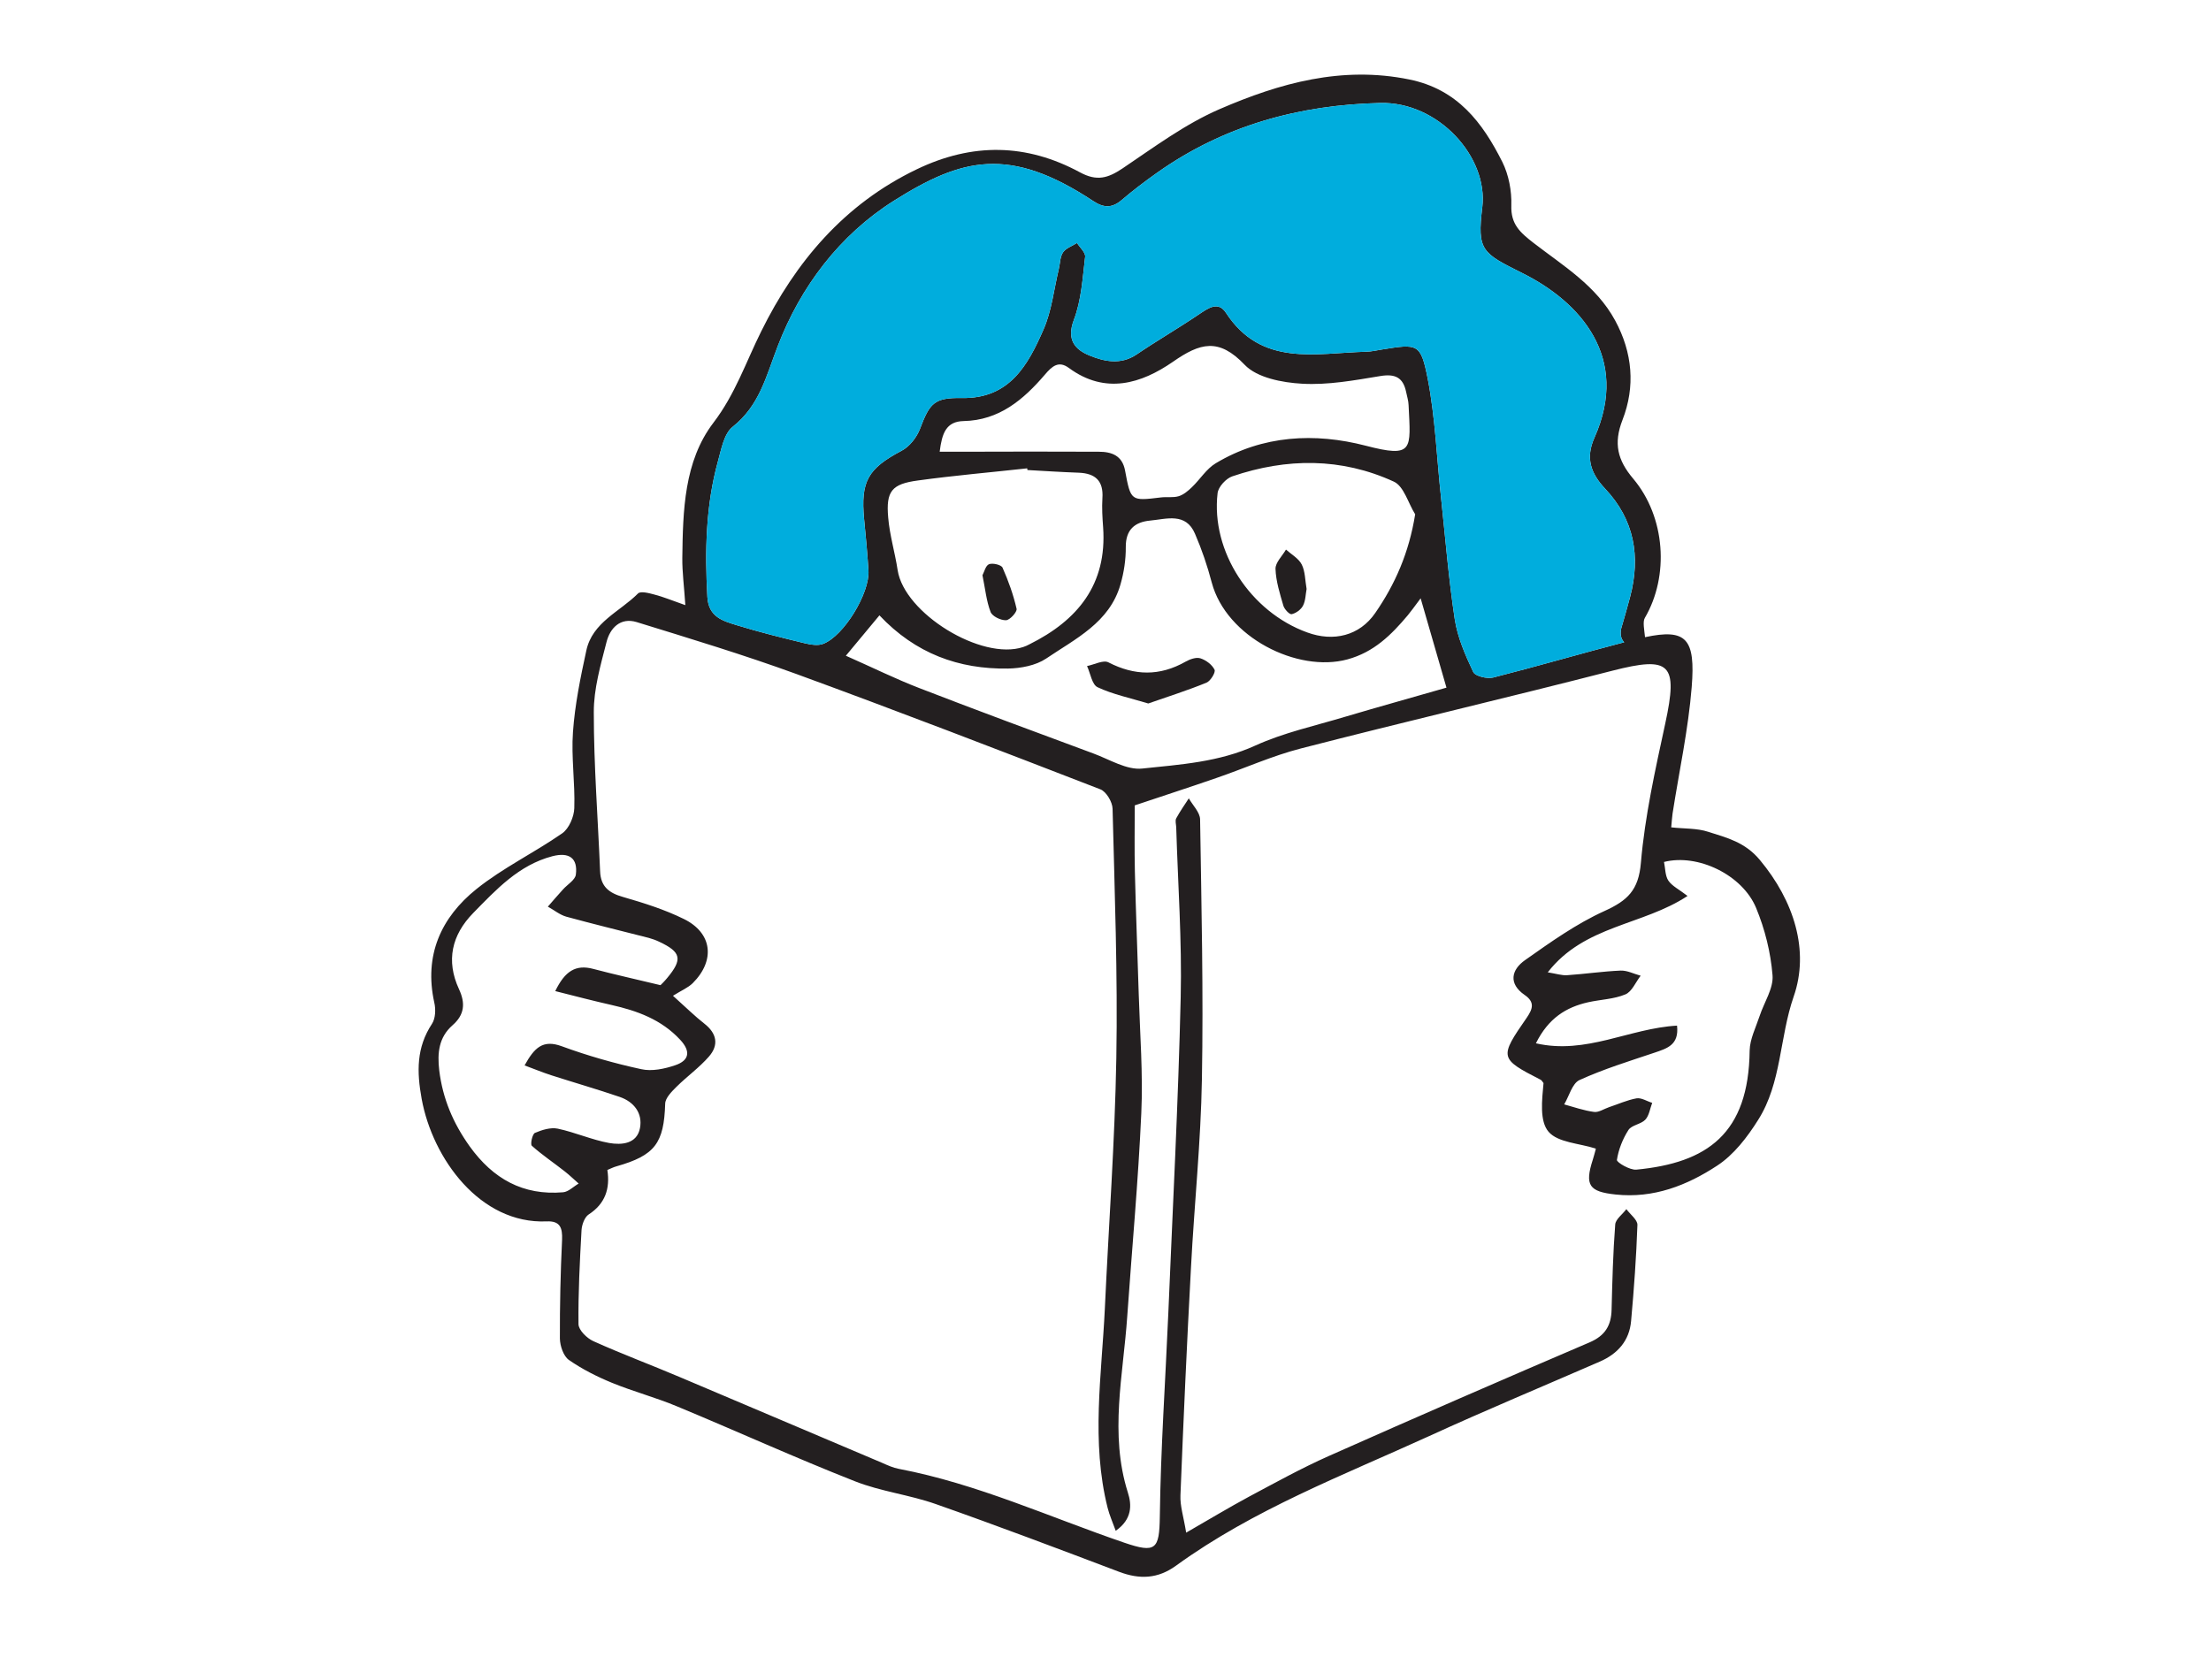 <?xml version="1.0" encoding="utf-8"?>
<!-- Generator: Adobe Illustrator 15.1.0, SVG Export Plug-In . SVG Version: 6.00 Build 0)  -->
<!DOCTYPE svg PUBLIC "-//W3C//DTD SVG 1.1//EN" "http://www.w3.org/Graphics/SVG/1.1/DTD/svg11.dtd">
<svg version="1.1" id="Layer_1" xmlns="http://www.w3.org/2000/svg" x="0px" y="0px"
	 width="150px" height="114px" viewBox="5 9 150 114"  xml:space="preserve">
<path fill="#231F20" d="M124.393,67.354c-1.004-1.209-2.237-1.507-3.496-1.908c-0.771-0.255-1.637-0.205-2.517-0.304
	c0.033-0.337,0.05-0.642,0.09-0.93c0.444-2.861,1.069-5.708,1.299-8.587c0.264-3.281-0.353-3.988-3.166-3.388
	c-0.05-0.493-0.164-1.044-0.018-1.299c1.679-2.862,1.399-6.86-0.78-9.45c-1.07-1.267-1.35-2.393-0.732-3.989
	c0.88-2.262,0.69-4.564-0.502-6.76c-1.283-2.361-3.52-3.701-5.534-5.257c-0.905-0.706-1.547-1.258-1.505-2.542
	c0.032-0.978-0.174-2.072-0.608-2.946c-1.342-2.673-3.043-4.935-6.309-5.6c-4.574-0.938-8.8,0.247-12.864,2.007
	c-2.344,1.011-4.458,2.59-6.598,4.029c-0.985,0.658-1.734,0.889-2.887,0.264c-3.618-1.958-7.287-2.024-11.07-0.206
	c-4.926,2.36-8.233,6.299-10.553,10.996c-1.044,2.098-1.76,4.26-3.249,6.21c-1.99,2.615-2.064,5.963-2.105,9.178
	c-0.008,0.963,0.124,1.933,0.206,3.192c-0.962-0.338-1.513-0.568-2.089-0.716c-0.37-0.099-0.946-0.255-1.126-0.073
	c-1.225,1.234-3.093,1.949-3.504,3.874c-0.394,1.818-0.773,3.659-0.905,5.519c-0.124,1.711,0.148,3.443,0.09,5.173
	c-0.017,0.584-0.361,1.382-0.813,1.702c-1.901,1.323-4.03,2.345-5.823,3.784c-2.411,1.933-3.57,4.505-2.862,7.707
	c0.107,0.452,0.082,1.076-0.156,1.439c-1.062,1.611-1.037,3.247-0.7,5.099c0.741,4.046,3.965,8.505,8.48,8.308
	c0.913-0.041,1.078,0.435,1.045,1.25c-0.107,2.237-0.156,4.474-0.148,6.703c0.008,0.494,0.239,1.184,0.607,1.447
	c0.897,0.626,1.901,1.133,2.929,1.555c1.447,0.593,2.978,0.996,4.425,1.604c4.022,1.669,7.995,3.479,12.049,5.074
	c1.768,0.7,3.718,0.919,5.51,1.556c4.162,1.463,8.291,3.026,12.42,4.59c1.389,0.525,2.623,0.483,3.866-0.421
	c5.263-3.816,11.317-6.119,17.174-8.792c3.824-1.751,7.715-3.372,11.571-5.051c1.21-0.526,2.007-1.417,2.122-2.756
	c0.197-2.171,0.354-4.342,0.429-6.522c0.008-0.344-0.485-0.707-0.749-1.068c-0.263,0.354-0.731,0.682-0.757,1.044
	c-0.148,1.923-0.197,3.85-0.246,5.775c-0.025,1.077-0.437,1.767-1.489,2.22c-5.913,2.531-11.82,5.1-17.7,7.715
	c-1.851,0.823-3.628,1.808-5.421,2.764c-1.356,0.732-2.682,1.53-4.252,2.435c-0.172-1.07-0.42-1.81-0.388-2.535
	c0.206-5.163,0.437-10.32,0.716-15.477c0.223-4.253,0.667-8.496,0.74-12.748c0.107-5.882-0.032-11.763-0.123-17.643
	c-0.009-0.478-0.501-0.955-0.765-1.425c-0.289,0.444-0.601,0.89-0.855,1.358c-0.084,0.156-0.009,0.395,0,0.601
	c0.114,3.851,0.394,7.697,0.304,11.539c-0.164,7.14-0.543,14.285-0.839,21.424c-0.197,4.609-0.519,9.214-0.577,13.829
	c-0.032,2.209-0.271,2.49-2.409,1.759c-5.075-1.735-9.977-3.997-15.29-5.009c-0.395-0.074-0.773-0.246-1.144-0.411
	c-4.574-1.934-9.138-3.882-13.72-5.817c-1.949-0.829-3.939-1.568-5.873-2.441c-0.436-0.198-0.995-0.748-1.003-1.15
	c-0.024-2.122,0.089-4.261,0.206-6.383c0.024-0.37,0.206-0.88,0.485-1.062c1.118-0.724,1.463-1.745,1.267-3.019
	c0.255-0.107,0.427-0.196,0.617-0.247c2.615-0.741,3.224-1.57,3.306-4.252c0.009-0.387,0.444-0.823,0.766-1.144
	c0.715-0.707,1.546-1.3,2.205-2.056c0.674-0.773,0.543-1.562-0.312-2.229c-0.626-0.487-1.193-1.052-2.131-1.893
	c0.575-0.361,1.02-0.542,1.341-0.856c1.546-1.545,1.332-3.41-0.609-4.357c-1.3-0.641-2.714-1.085-4.113-1.489
	c-0.954-0.27-1.521-0.7-1.562-1.743c-0.148-3.595-0.428-7.188-0.428-10.783c-0.008-1.595,0.461-3.207,0.864-4.777
	c0.238-0.941,0.938-1.688,2.04-1.353c3.626,1.12,7.271,2.223,10.832,3.521c6.909,2.526,13.776,5.174,20.637,7.831
	c0.394,0.155,0.813,0.855,0.822,1.316c0.14,5.632,0.354,11.275,0.255,16.911c-0.099,5.674-0.519,11.35-0.78,17.024
	c-0.215,4.508-0.938,9.015,0.188,13.497c0.123,0.494,0.337,0.969,0.551,1.563c1.127-0.79,1.094-1.763,0.822-2.6
	c-1.258-3.989-0.312-7.97-0.041-11.944c0.32-4.604,0.749-9.194,0.954-13.799c0.122-2.673-0.091-5.363-0.173-8.044
	c-0.082-2.788-0.197-5.568-0.263-8.357c-0.033-1.497-0.009-3-0.009-4.481c1.933-0.65,3.742-1.233,5.543-1.859
	c1.917-0.656,3.784-1.505,5.741-2.006c7.023-1.81,14.089-3.463,21.113-5.271c3.947-1.012,4.475-0.486,3.594,3.585
	c-0.675,3.126-1.381,6.273-1.652,9.45c-0.157,1.859-0.906,2.558-2.46,3.265c-1.916,0.865-3.677,2.123-5.404,3.341
	c-0.92,0.649-1.143,1.586-0.023,2.36c0.707,0.485,0.551,0.944,0.148,1.537c-1.884,2.715-1.859,2.781,0.945,4.221
	c0.074,0.041,0.123,0.147,0.188,0.222c-0.106,1.167-0.279,2.583,0.346,3.307c0.634,0.731,2.057,0.772,3.191,1.135
	c0.01,0.017,0.01,0.024,0.01,0.033c-0.066,0.248-0.132,0.493-0.206,0.731c-0.561,1.736-0.239,2.164,1.546,2.354
	c2.574,0.279,4.852-0.617,6.893-1.958c1.126-0.733,2.048-1.934,2.78-3.103c1.594-2.508,1.447-5.592,2.409-8.364
	C127.773,73.523,126.72,70.144,124.393,67.354 M49.02,72.644c0.239,0.065,0.485,0.155,0.708,0.263
	c1.489,0.699,1.595,1.185,0.534,2.459c-0.188,0.23-0.403,0.437-0.452,0.485c-1.629-0.395-3.102-0.717-4.557-1.103
	c-1.193-0.32-1.925,0.146-2.583,1.505c1.341,0.339,2.565,0.659,3.799,0.938c1.761,0.396,3.397,0.988,4.673,2.361
	c0.739,0.79,0.617,1.406-0.322,1.728c-0.724,0.248-1.595,0.435-2.318,0.271c-1.827-0.395-3.636-0.912-5.389-1.555
	c-1.299-0.478-1.867,0.115-2.524,1.3c0.666,0.246,1.242,0.485,1.833,0.675c1.538,0.493,3.093,0.942,4.622,1.463
	c0.979,0.336,1.563,1.118,1.374,2.113c-0.206,1.087-1.258,1.159-2.097,1.012c-1.176-0.214-2.311-0.724-3.487-0.973
	c-0.485-0.097-1.069,0.086-1.546,0.291c-0.172,0.081-0.321,0.764-0.206,0.871c0.708,0.635,1.497,1.159,2.237,1.743
	c0.329,0.256,0.626,0.552,0.939,0.822c-0.354,0.205-0.691,0.558-1.053,0.591c-2.722,0.231-4.754-0.911-6.341-3.117
	c-1.126-1.578-1.826-3.231-2.064-5.146c-0.14-1.194-0.033-2.245,0.896-3.067c0.823-0.715,0.888-1.498,0.444-2.451
	c-0.896-1.934-0.494-3.676,0.962-5.167c1.563-1.594,3.093-3.257,5.371-3.855c1.143-0.296,1.735,0.132,1.595,1.242
	c-0.042,0.371-0.575,0.675-0.872,1.011c-0.354,0.388-0.691,0.779-1.028,1.169c0.419,0.228,0.814,0.559,1.258,0.682
	C45.286,71.714,47.153,72.166,49.02,72.644 M96.222,57.648c-2.031,0.61-4.136,1.069-6.053,1.941
	c-2.468,1.127-5.091,1.289-7.673,1.562c-1.053,0.116-2.221-0.617-3.308-1.019c-3.948-1.463-7.896-2.922-11.819-4.441
	c-1.604-0.617-3.141-1.382-4.984-2.195c0.847-1.021,1.538-1.843,2.278-2.74c2.451,2.6,5.387,3.661,8.719,3.61
	c0.872-0.015,1.884-0.206,2.582-0.672c1.991-1.35,4.311-2.445,5.051-5.033c0.238-0.822,0.369-1.696,0.361-2.542
	c-0.008-1.185,0.617-1.695,1.646-1.794c1.109-0.101,2.426-0.575,3.051,0.897c0.462,1.07,0.84,2.179,1.135,3.307
	c0.987,3.709,5.815,6.136,9.204,5.215c1.793-0.486,2.978-1.662,4.096-2.994c0.214-0.256,0.411-0.535,0.872-1.151
	c0.625,2.163,1.158,3.998,1.752,6.062C100.779,56.341,98.492,56.973,96.222,57.648 M97.646,39.242
	c-3.43-0.889-6.976-0.723-10.166,1.193c-0.634,0.378-1.062,1.093-1.612,1.619c-0.264,0.256-0.575,0.519-0.904,0.617
	c-0.38,0.113-0.814,0.033-1.21,0.083c-2.032,0.247-2.039,0.256-2.426-1.82c-0.189-1.028-0.913-1.281-1.794-1.281
	c-3.084-0.017-6.177-0.008-9.261,0H68.75c0.156-1.242,0.428-2.056,1.628-2.081c2.41-0.049,4.055-1.455,5.503-3.142
	c0.501-0.593,0.944-0.971,1.636-0.461c2.477,1.824,4.918,1.061,7.058-0.419c1.842-1.284,3.108-1.645,4.869,0.206
	c0.839,0.879,2.55,1.208,3.897,1.282c1.752,0.1,3.536-0.229,5.289-0.518c1.021-0.172,1.562,0.091,1.768,1.086
	c0.059,0.295,0.157,0.592,0.165,0.888C100.705,39.506,100.927,40.097,97.646,39.242 M101.009,43.898
	c-0.419,2.615-1.365,4.753-2.706,6.694c-1.068,1.555-2.837,1.975-4.614,1.325c-3.856-1.391-6.546-5.503-6.085-9.452
	c0.049-0.428,0.575-1.002,1.003-1.143c3.685-1.251,7.395-1.275,10.956,0.361C100.244,41.995,100.532,43.141,101.009,43.898
	 M74.689,40.78c0,0.041,0.008,0.082,0.017,0.115c1.168,0.066,2.327,0.14,3.495,0.182c1.119,0.049,1.67,0.56,1.589,1.728
	c-0.041,0.657,0,1.323,0.049,1.981c0.271,3.875-1.727,6.309-5,7.935c-0.141,0.076-0.28,0.139-0.42,0.183
	c-2.829,0.945-8.069-2.286-8.521-5.215c-0.181-1.204-0.542-2.371-0.641-3.57c-0.157-1.793,0.238-2.278,2.023-2.516
	C69.737,41.265,72.214,41.053,74.689,40.78 M115.591,49.507c-0.188,0.724-0.401,1.439-0.607,2.153
	c-0.091,0.455,0.024,0.734,0.206,0.923c-2.97,0.774-5.914,1.636-8.892,2.393c-0.411,0.099-1.217-0.09-1.35-0.378
	c-0.535-1.135-1.062-2.335-1.252-3.569c-0.419-2.756-0.641-5.538-0.937-8.308c-0.289-2.673-0.387-5.379-0.896-8.011
	c-0.478-2.427-0.675-2.385-3.126-1.991c-0.345,0.056-0.7,0.14-1.053,0.148c-3.438,0.09-7.105,1.053-9.516-2.648
	c-0.535-0.814-1.217-0.296-1.843,0.122c-1.39,0.939-2.837,1.777-4.22,2.715c-1.077,0.724-2.188,0.475-3.199,0.063
	c-0.971-0.4-1.562-1.059-1.053-2.408c0.51-1.332,0.593-2.846,0.766-4.285c0.033-0.288-0.354-0.624-0.552-0.938
	c-0.321,0.206-0.747,0.346-0.945,0.633c-0.214,0.312-0.197,0.773-0.296,1.16c-0.328,1.374-0.477,2.82-1.036,4.088
	c-1.053,2.411-2.303,4.696-5.536,4.64c-1.883-0.033-2.179,0.346-2.845,2.106c-0.223,0.576-0.708,1.193-1.243,1.472
	c-2.278,1.208-2.789,2.064-2.542,4.647c0.115,1.159,0.223,2.327,0.296,3.485c0.09,1.531-1.662,4.427-3.068,4.968
	c-0.37,0.15-0.88,0.052-1.299-0.048c-1.529-0.37-3.052-0.749-4.548-1.209c-0.946-0.289-1.934-0.551-2.015-1.917
	c-0.172-3.109-0.116-6.186,0.716-9.204c0.229-0.822,0.411-1.875,0.995-2.343c1.833-1.449,2.278-3.447,3.067-5.487
	c1.546-4.03,4.195-7.533,7.871-9.854c4.623-2.912,7.838-3.742,13.539,0.025c0.699,0.459,1.258,0.484,1.908-0.066
	c0.771-0.657,1.579-1.274,2.409-1.859c4.54-3.215,9.641-4.607,15.15-4.738c3.925-0.089,7.329,3.651,6.918,7.074
	c-0.362,2.952-0.009,3.108,2.706,4.466c3.923,1.949,7.336,5.716,4.901,11.176c-0.617,1.384-0.247,2.419,0.716,3.448
	C115.88,44.257,116.315,46.758,115.591,49.507 M124.376,77.946c-0.255,0.774-0.658,1.559-0.675,2.338
	c-0.065,5.65-2.878,7.625-7.689,8.085c-0.437,0.041-1.333-0.493-1.317-0.658c0.107-0.706,0.396-1.431,0.781-2.031
	c0.215-0.338,0.848-0.388,1.144-0.699c0.263-0.28,0.321-0.757,0.469-1.145c-0.354-0.106-0.731-0.36-1.062-0.306
	c-0.642,0.117-1.25,0.396-1.875,0.603c-0.336,0.114-0.69,0.361-1.003,0.32c-0.691-0.09-1.357-0.328-2.031-0.512
	c0.337-0.565,0.543-1.42,1.036-1.651c1.645-0.749,3.38-1.283,5.091-1.858c0.846-0.289,1.679-0.518,1.529-1.836
	c-3.24,0.183-6.169,1.983-9.574,1.2c0.848-1.708,2.049-2.449,3.545-2.786c0.84-0.188,1.744-0.206,2.525-0.534
	c0.444-0.182,0.698-0.831,1.036-1.267c-0.452-0.122-0.904-0.361-1.349-0.348c-1.217,0.052-2.427,0.231-3.645,0.314
	c-0.345,0.024-0.715-0.099-1.308-0.196c2.484-3.203,6.448-3.176,9.483-5.183c-0.575-0.444-1.045-0.667-1.3-1.038
	c-0.222-0.335-0.206-0.837-0.296-1.268c2.279-0.583,5.322,0.866,6.252,3.128c0.592,1.43,0.986,3.008,1.11,4.557
	C125.33,76.065,124.68,77.019,124.376,77.946"/>
<path fill="#00ADDD" d="M114.983,51.66c-0.091,0.455,0.024,0.734,0.206,0.923c-2.97,0.774-5.914,1.636-8.892,2.393
	c-0.411,0.099-1.217-0.09-1.35-0.378c-0.535-1.135-1.062-2.336-1.252-3.57c-0.419-2.755-0.641-5.537-0.937-8.307
	c-0.289-2.673-0.387-5.379-0.896-8.011c-0.478-2.427-0.675-2.385-3.126-1.991c-0.345,0.056-0.7,0.14-1.053,0.148
	c-3.438,0.09-7.105,1.053-9.516-2.648c-0.535-0.814-1.217-0.296-1.843,0.122c-1.39,0.939-2.837,1.777-4.22,2.715
	c-1.077,0.724-2.187,0.478-3.199,0.066c-0.971-0.403-1.562-1.061-1.053-2.411c0.51-1.332,0.593-2.846,0.766-4.285
	c0.033-0.288-0.354-0.624-0.551-0.938c-0.322,0.206-0.748,0.346-0.946,0.633c-0.214,0.312-0.197,0.773-0.296,1.16
	c-0.328,1.374-0.477,2.82-1.036,4.088c-1.053,2.411-2.303,4.696-5.535,4.64c-1.884-0.033-2.18,0.346-2.846,2.106
	c-0.223,0.575-0.708,1.192-1.243,1.472c-2.278,1.208-2.789,2.064-2.542,4.647c0.115,1.159,0.223,2.327,0.296,3.487
	c0.09,1.529-1.662,4.425-3.068,4.966c-0.369,0.15-0.879,0.052-1.299-0.048c-1.529-0.37-3.052-0.749-4.548-1.209
	c-0.946-0.289-1.934-0.551-2.015-1.917c-0.172-3.109-0.115-6.186,0.716-9.204c0.229-0.822,0.411-1.875,0.995-2.343
	c1.833-1.449,2.278-3.447,3.067-5.487c1.546-4.03,4.195-7.533,7.871-9.854c4.623-2.912,7.838-3.742,13.539,0.025
	c0.699,0.459,1.258,0.485,1.908-0.066c0.771-0.657,1.579-1.274,2.409-1.859c4.542-3.216,9.641-4.607,15.15-4.738
	c3.925-0.089,7.329,3.651,6.918,7.074c-0.362,2.953-0.009,3.109,2.706,4.466c3.923,1.949,7.336,5.716,4.901,11.176
	c-0.617,1.384-0.247,2.419,0.716,3.448c1.99,2.104,2.427,4.605,1.702,7.353C115.402,50.231,115.189,50.946,114.983,51.66"/>
<path fill="#231F20" d="M82.901,56.736c-1.26-0.383-2.407-0.617-3.438-1.103c-0.38-0.177-0.485-0.94-0.715-1.437
	c0.49-0.096,1.1-0.429,1.447-0.252c1.781,0.917,3.486,0.946,5.232-0.043c0.295-0.168,0.725-0.322,1.012-0.229
	c0.378,0.12,0.795,0.432,0.96,0.775c0.084,0.175-0.272,0.766-0.549,0.877C85.56,55.851,84.225,56.274,82.901,56.736"/>
<path fill="#231F20" d="M71.653,48.034c0.12-0.222,0.216-0.661,0.447-0.749c0.251-0.097,0.829,0.042,0.914,0.233
	c0.398,0.898,0.734,1.835,0.954,2.792c0.049,0.21-0.454,0.767-0.716,0.777c-0.357,0.014-0.937-0.266-1.049-0.563
	C71.918,49.783,71.842,48.962,71.653,48.034"/>
<path fill="#231F20" d="M93.643,48.964c-0.069,0.364-0.068,0.798-0.245,1.138c-0.138,0.264-0.476,0.512-0.768,0.575
	c-0.146,0.031-0.492-0.333-0.562-0.573c-0.238-0.82-0.507-1.662-0.534-2.5c-0.015-0.428,0.459-0.874,0.71-1.311
	c0.367,0.329,0.859,0.599,1.068,1.011C93.552,47.776,93.538,48.375,93.643,48.964"/>
</svg>
